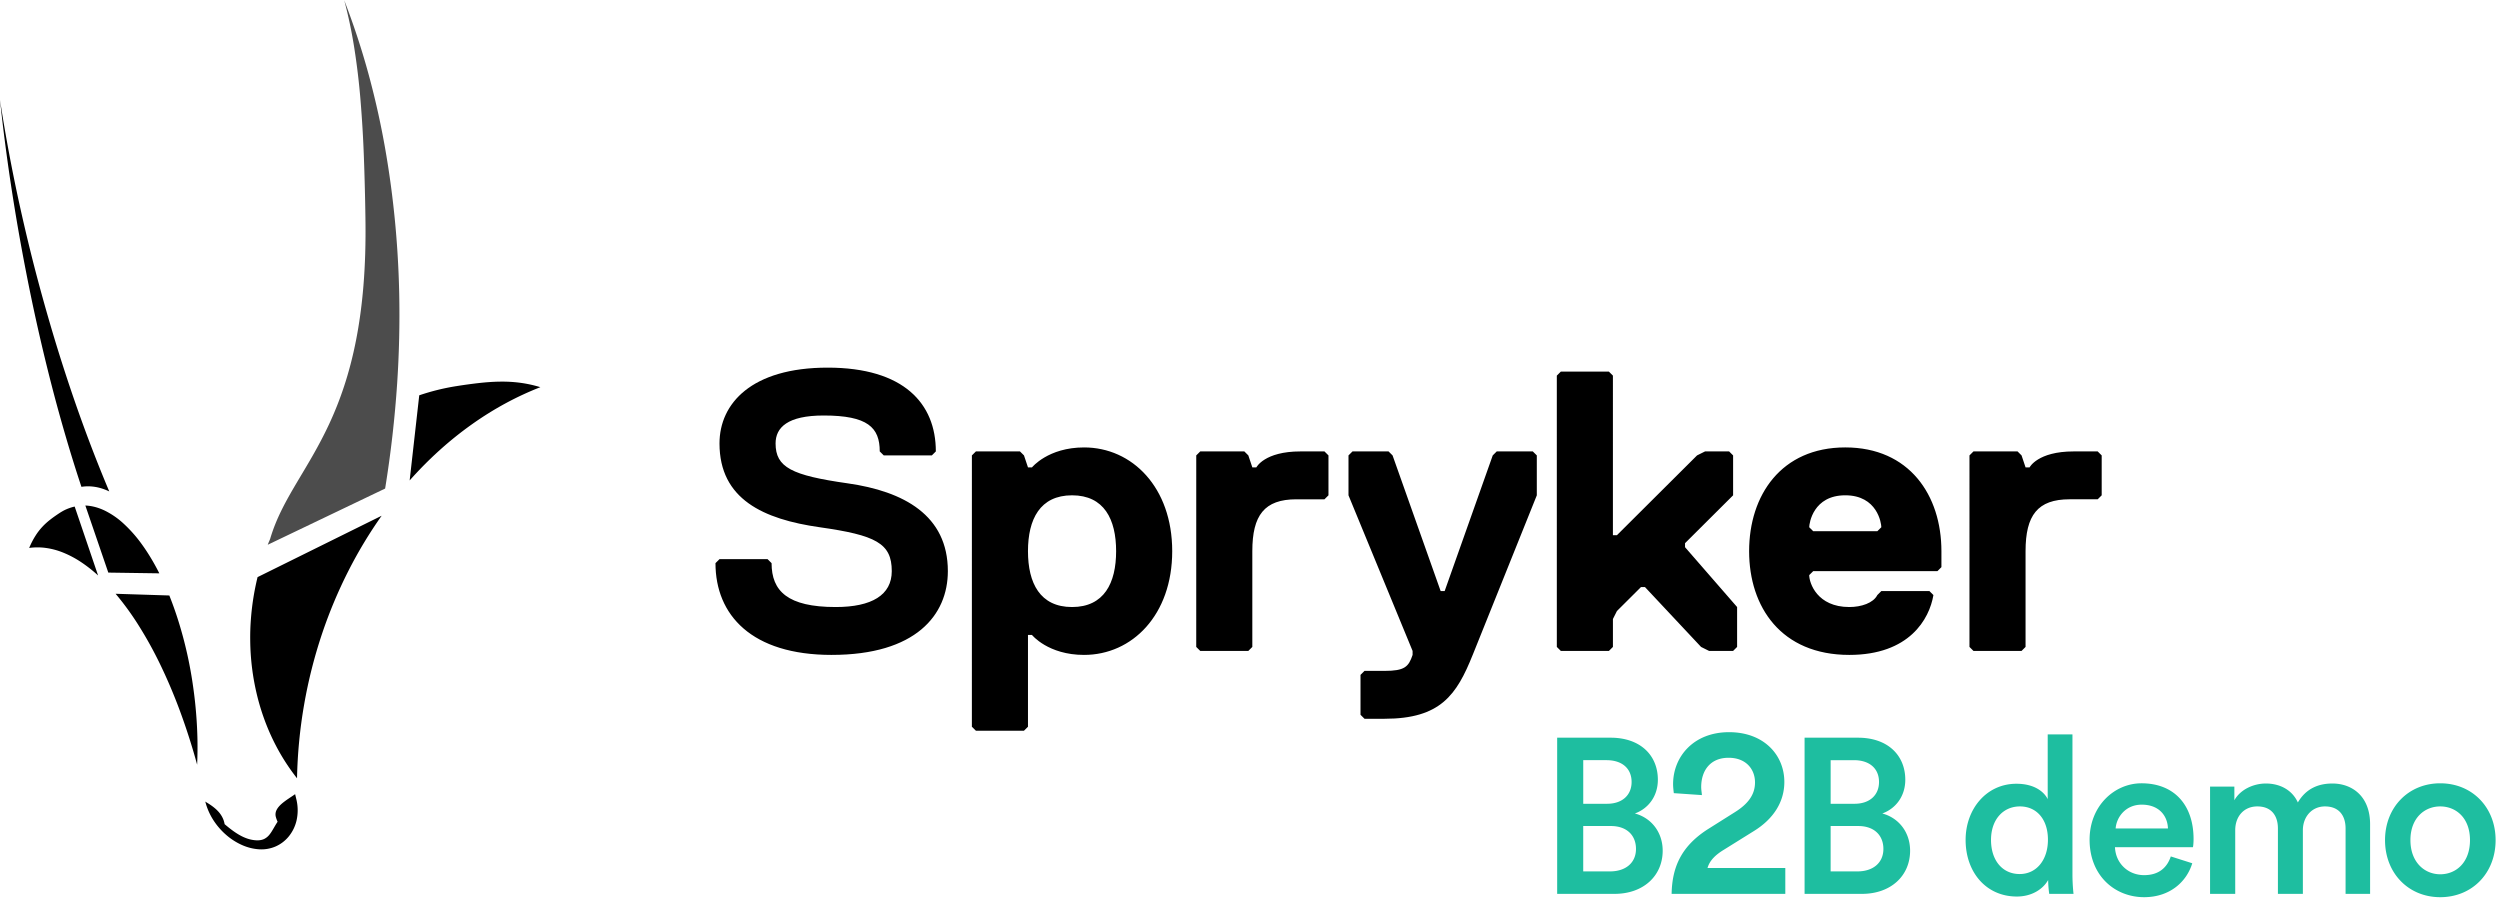 <svg xmlns="http://www.w3.org/2000/svg" viewBox="0 0 208 75">
    <path fill="#000" d="M24.554 66.076l.123.512a3.847 3.847 0 0 1-.012 1.71A3.264 3.264 0 0 1 24 69.621a2.923 2.923 0 0 1-1.09.813 2.992 2.992 0 0 1-1.35.228 4.098 4.098 0 0 1-1.387-.339 5.244 5.244 0 0 1-1.242-.763 5.715 5.715 0 0 1-1.019-1.09 5.327 5.327 0 0 1-.708-1.364l-.031-.091c-.01-.029-.019-.059-.027-.09l-.027-.089a4.377 4.377 0 0 0-.024-.09l-.008-.014-.005-.014-.008-.013-.005-.014c.16.092.32.192.476.3.156.108.306.225.444.352.139.13.266.27.371.423.105.155.192.322.254.506l.022.076c.008.025.013.05.02.074.006.026.013.049.017.074.006.023.011.048.016.075.2.17.404.337.613.491.208.155.42.297.64.42.219.125.445.226.676.301.235.075.477.122.727.132.256.01.46-.033.632-.112a1.28 1.28 0 0 0 .431-.348c.123-.147.227-.32.335-.505.11-.185.22-.385.353-.579l-.044-.1-.04-.105-.036-.104-.03-.109a.806.806 0 0 1 .069-.568c.088-.177.232-.34.403-.495.175-.153.376-.3.574-.434.202-.137.399-.263.56-.38zM5.524 42.372c.058-.024.113-.048.17-.07l.171-.061a4.132 4.132 0 0 1 .348-.095l1.948 5.733a11.779 11.779 0 0 0-1.464-1.144 8.317 8.317 0 0 0-1.455-.764 6.01 6.01 0 0 0-1.428-.382 5.025 5.025 0 0 0-1.387 0c.163-.386.335-.715.517-1.002.181-.29.375-.536.58-.757.204-.22.423-.415.657-.598.235-.184.485-.358.753-.535.048-.033.098-.063.146-.093.05-.029.098-.058.147-.085a3.061 3.061 0 0 1 .298-.147zM7.1 42.06c.529.02 1.062.16 1.593.411a6.593 6.593 0 0 1 1.594 1.098 11.29 11.29 0 0 1 1.542 1.755c.5.694.98 1.49 1.427 2.378l-4.245-.062-1.91-5.58zm2.518 7.342l4.47.142a29.698 29.698 0 0 1 .886 2.556 33.926 33.926 0 0 1 1.1 5.075c.106.74.187 1.475.245 2.205.06.729.095 1.45.11 2.159.012.708.004 1.405-.027 2.084a52.89 52.89 0 0 0-1.416-4.432 43.932 43.932 0 0 0-1.643-3.882 33.14 33.14 0 0 0-1.81-3.276 23.32 23.32 0 0 0-1.915-2.631zM0 8.313a138.498 138.498 0 0 0 1.708 9.083c.349 1.568.728 3.156 1.138 4.757.416 1.612.865 3.238 1.343 4.871a138.85 138.85 0 0 0 2.331 7.223c.412 1.162.832 2.296 1.26 3.4.43 1.11.868 2.192 1.31 3.24a4.827 4.827 0 0 0-.584-.234 3.913 3.913 0 0 0-1.161-.192c-.191 0-.382.014-.57.044a117.77 117.77 0 0 1-1.279-4.097 135.08 135.08 0 0 1-1.2-4.351 160.026 160.026 0 0 1-2.113-9.361 172.82 172.82 0 0 1-1.274-7.34A161.971 161.971 0 0 1 0 8.314zm37.83 23.836l.032-.007.033-.004.031-.005.034-.005a43.116 43.116 0 0 1 1.92-.263c.601-.065 1.178-.107 1.742-.113.56-.007 1.108.022 1.662.096.55.073 1.101.192 1.674.365-.984.385-1.947.832-2.888 1.34a27.301 27.301 0 0 0-2.793 1.74 29.45 29.45 0 0 0-2.674 2.14 31.877 31.877 0 0 0-2.52 2.54l.798-7.083a18.641 18.641 0 0 1 2.95-.741zm-6.076 10.76A36.627 36.627 0 0 0 29 47.473a39.094 39.094 0 0 0-2.193 5.217 40.383 40.383 0 0 0-2.094 12.064 17.401 17.401 0 0 1-1.41-2.085 18.099 18.099 0 0 1-1.118-2.316 18.879 18.879 0 0 1-.8-2.514 20.053 20.053 0 0 1-.566-4.515c-.009-.607.01-1.211.056-1.81a21.358 21.358 0 0 1 .555-3.498l10.324-5.107z"/>
    <path fill="#4C4C4C" d="M22.275 45.324l.05-.127.052-.125.054-.126c.016-.042.034-.082.05-.125.488-1.655 1.27-3.073 2.162-4.583.873-1.476 1.847-3.032 2.747-4.965.875-1.883 1.673-4.114 2.232-6.96.54-2.754.85-6.065.782-10.157a222.988 222.988 0 0 0-.13-5.12 101.723 101.723 0 0 0-.28-4.709A58.685 58.685 0 0 0 29.478 4a39.131 39.131 0 0 0-.836-3.973 63.18 63.18 0 0 1 2.011 6.105 68.61 68.61 0 0 1 1.494 6.82c.264 1.577.505 3.32.693 5.216.191 1.928.328 4.023.375 6.276a86.057 86.057 0 0 1-.17 7.43 94.239 94.239 0 0 1-1 8.762l-.005.004v.009l-9.765 4.675"/>
    <path fill="#000" d="M69.195 54.489c-6.667 0-9.667-3.32-9.667-7.635l.334-.332h4l.333.332c0 2.323 1.334 3.651 5.334 3.651 3 0 4.666-.996 4.666-2.987 0-2.324-1.333-2.988-6-3.652-4.667-.664-8.333-2.324-8.333-6.972 0-3.32 2.666-6.307 9-6.307 6.333 0 9 2.987 9 6.971l-.333.332h-4l-.334-.332c0-1.992-1-2.988-4.666-2.988-3 0-4 .996-4 2.324 0 1.992 1.333 2.656 6 3.32 4.666.664 8.333 2.656 8.333 7.304 0 3.651-2.667 6.97-9.667 6.97m20-13.278c-2.667 0-3.667 1.992-3.667 4.648 0 2.655 1 4.647 3.667 4.647 2.666 0 3.667-1.992 3.667-4.647 0-2.656-1-4.648-3.667-4.648zm1 13.279c-3 0-4.334-1.66-4.334-1.66h-.333v7.636l-.333.331h-4l-.334-.331V37.89l.334-.332h3.666l.334.332.333.996h.333s1.334-1.66 4.334-1.66c4 0 7.333 3.32 7.333 8.632 0 5.311-3.333 8.63-7.333 8.63zm20-12.947h-2.334c-2.667 0-3.667 1.328-3.667 4.316v7.967l-.333.332h-4l-.333-.332V37.89l.333-.332h3.667l.333.332.333.996h.334s.666-1.328 3.667-1.328h2l.333.332v3.32l-.334.332m12.333 12.947c-1.333 3.32-2.666 5.312-7.333 5.312h-1.667l-.333-.332v-3.32l.333-.332h1.667c1.666 0 2-.332 2.333-1.328v-.332l-5.333-12.947v-3.32l.333-.332h3l.334.332 4 11.287h.333l4-11.287.333-.332h3l.334.332v3.32l-5.334 13.279m21.667-.332h-2l-.667-.332-4.666-4.98h-.334l-2 1.992-.333.664v2.324l-.334.332h-4l-.333-.332V31.251l.333-.332h4l.334.332V44.53h.333l6.667-6.64.667-.332h2l.333.332v3.32l-4 3.984v.332l4.333 4.98v3.32l-.333.331m12.333-10.291c0-.332-.333-2.656-3-2.656s-3 2.324-3 2.656l.333.332h5.334l.333-.332zm5 3.32l-.333.332H150.86l-.333.331c0 .664.666 2.656 3.333 2.656 1 0 2-.332 2.334-.996l.333-.332h4l.333.332c-.333 1.992-2 4.98-7 4.98-5.667 0-8.334-3.984-8.334-8.631 0-4.648 2.667-8.632 8-8.632 5.334 0 8 3.984 8 8.632v1.327zm13-5.644h-2.334c-2.667 0-3.667 1.328-3.667 4.316v7.967l-.333.332h-4l-.333-.332V37.89l.333-.332h3.667l.333.332.333.996h.334s.666-1.328 3.666-1.328h2l.334.332v3.32l-.334.332"/>
    <path fill="#1EBEA0" d="M129.557 61.376H134c2.477 0 3.934 1.466 3.934 3.5 0 1.375-.801 2.402-1.912 2.805 1.366.366 2.313 1.558 2.313 3.097 0 2.09-1.603 3.592-4.007 3.592h-4.772V61.376zm2.167 5.498h1.985c1.275 0 2.04-.733 2.04-1.814 0-1.1-.765-1.814-2.094-1.814h-1.93v3.628zm0 5.627h2.222c1.312 0 2.168-.715 2.168-1.87 0-1.117-.747-1.906-2.095-1.906h-2.295v3.776zm9.876-6.349l-2.339-.162c-.02-.183-.06-.487-.06-.75 0-2.273 1.693-4.323 4.658-4.323 2.884 0 4.598 1.887 4.598 4.14 0 1.704-.948 3.104-2.521 4.078l-2.541 1.583c-.625.385-1.15.852-1.33 1.501h6.472v2.151h-9.458c.04-2.252.827-4.017 3.106-5.438l2.158-1.36c1.17-.73 1.674-1.521 1.674-2.475 0-1.075-.726-2.05-2.198-2.05-1.533 0-2.28 1.076-2.28 2.436 0 .203.041.446.061.67zm8.54-4.776h4.445c2.477 0 3.935 1.466 3.935 3.5 0 1.375-.802 2.402-1.913 2.805 1.366.366 2.313 1.558 2.313 3.097 0 2.09-1.603 3.592-4.007 3.592h-4.772V61.376zm2.168 5.498h1.986c1.275 0 2.04-.733 2.04-1.814 0-1.1-.765-1.814-2.095-1.814h-1.93v3.628zm0 5.627h2.223c1.311 0 2.167-.715 2.167-1.87 0-1.117-.747-1.906-2.095-1.906h-2.295v3.776zm13.344-2.621c0 1.704.947 2.84 2.386 2.84 1.384 0 2.35-1.154 2.35-2.858 0-1.705-.948-2.768-2.332-2.768s-2.404 1.082-2.404 2.786zm6.776-8.779V72.74c0 .807.072 1.485.09 1.631h-2.021a8.983 8.983 0 0 1-.091-1.154c-.42.751-1.348 1.374-2.605 1.374-2.55 0-4.262-2.016-4.262-4.71 0-2.566 1.73-4.673 4.226-4.673 1.548 0 2.331.714 2.604 1.282v-5.388h2.059zm3.593 7.826h4.353c-.036-1.045-.728-1.98-2.185-1.98-1.33 0-2.095 1.027-2.168 1.98zm4.59 2.328l1.785.568c-.473 1.558-1.876 2.822-4.007 2.822-2.404 0-4.535-1.76-4.535-4.783 0-2.823 2.076-4.692 4.316-4.692 2.733 0 4.335 1.814 4.335 4.637 0 .348-.036.641-.054.678h-6.485c.055 1.356 1.112 2.327 2.423 2.327 1.275 0 1.93-.678 2.222-1.557zm5.36 3.115h-2.094v-8.925h2.022v1.136c.51-.916 1.62-1.393 2.622-1.393 1.166 0 2.186.532 2.66 1.576.692-1.173 1.73-1.576 2.878-1.576 1.603 0 3.133 1.027 3.133 3.39v5.792h-2.04v-5.443c0-1.045-.529-1.833-1.713-1.833-1.11 0-1.84.88-1.84 1.98v5.296h-2.076v-5.443c0-1.026-.51-1.833-1.712-1.833-1.13 0-1.84.843-1.84 1.98v5.296zm17.054-1.63c1.312 0 2.478-.972 2.478-2.842 0-1.85-1.166-2.804-2.478-2.804-1.293 0-2.477.953-2.477 2.804s1.184 2.841 2.477 2.841zm0-7.57c2.66 0 4.609 1.998 4.609 4.728 0 2.75-1.95 4.747-4.609 4.747-2.64 0-4.59-1.998-4.59-4.747 0-2.73 1.95-4.728 4.59-4.728z"/>
</svg>
